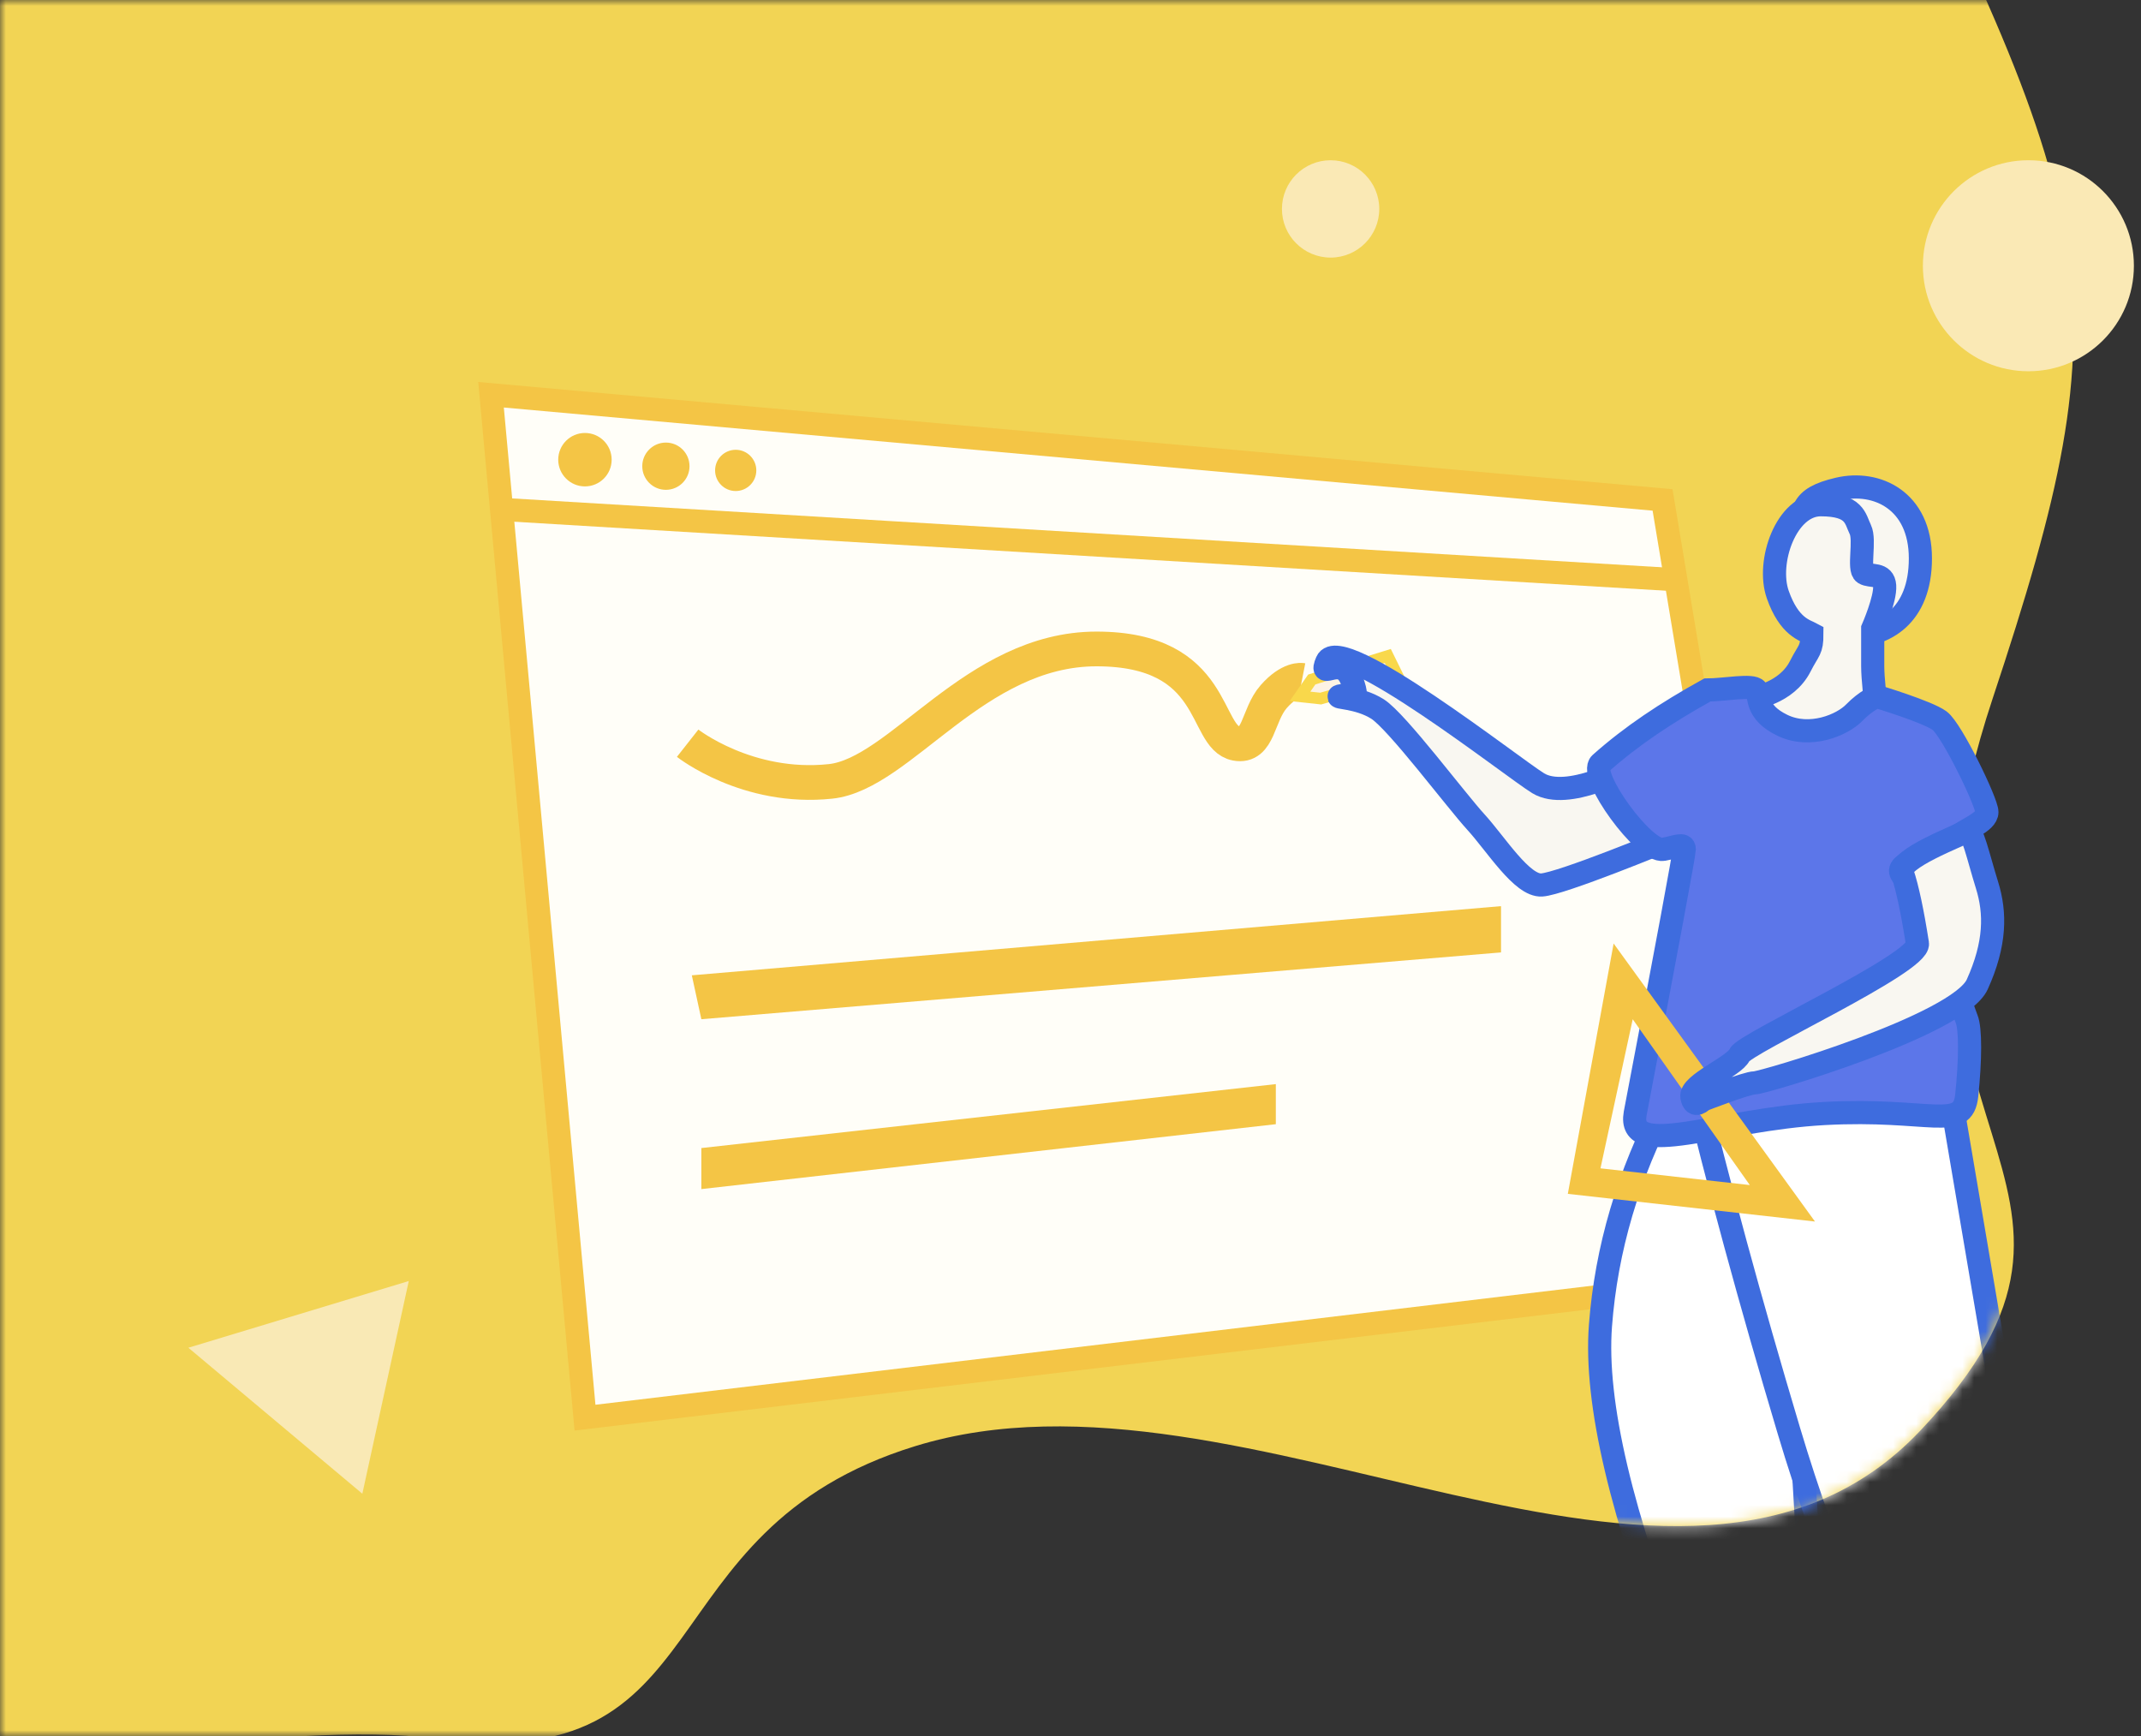 <?xml version="1.0" encoding="UTF-8"?>
<svg width="185px" height="150px" viewBox="0 0 185 150" version="1.1" xmlns="http://www.w3.org/2000/svg" xmlns:xlink="http://www.w3.org/1999/xlink">
    <rect x="0" y="0" width="185" height="150" fill="#333333" stroke="none"/>
    <!-- Generator: Sketch 63.1 (92452) - https://sketch.com -->
    <title>tutorial</title>
    <desc>Created with Sketch.</desc>
    <defs>
        <rect id="path-1" x="0" y="0" width="548.077" height="150"></rect>
        <path d="M139.649,2.308 C159.788,1.59 189.615,-11.224 212.643,34.019 C235.671,79.261 237.442,85.517 225.872,120.36 C213.38,157.98 240.233,161.815 219.63,183.605 C199.028,205.395 161.402,176.15 132.784,184.95 C108.928,192.287 116.496,213.624 91.285,210.225 C66.074,206.825 -6.597,229.512 0.898,195.518 C8.393,161.525 31.819,82.372 30.893,69.267 C29.772,53.395 68.314,34.319 87.246,31.148 C107.99,27.673 129.036,42.629 155.686,34.019 C187.484,23.745 120.987,2.973 139.649,2.308 Z" id="path-3"></path>
        <path d="M182.515,0.523 C202.653,-0.194 238.994,23.223 232.256,55.404 C225.462,87.847 210.669,81.974 199.099,116.817 C186.608,154.436 213.46,158.272 192.858,180.062 C172.255,201.852 134.63,172.607 106.012,181.407 C82.156,188.743 89.723,210.081 64.513,206.682 C39.302,203.282 -6.68,152.852 0.815,118.859 C8.311,84.865 41.942,96.384 41.016,83.279 C39.896,67.408 41.542,30.776 60.473,27.605 C81.217,24.13 102.264,39.086 128.914,30.475 C160.711,20.202 163.853,1.188 182.515,0.523 Z" id="path-5"></path>
    </defs>
    <g id="V3-最新稿件" stroke="none" stroke-width="1" fill="none" fill-rule="evenodd">
        <g id="documentation" transform="translate(-390, -328)">
            <g id="Group-Copy" transform="translate(390, 328)">
                <g id="tutorial">
                    <g>
                        <mask id="mask-2" fill="white">
                            <use xlink:href="#path-1"></use>
                        </mask>
                        <g id="Mask"></g>
                        <g mask="url(#mask-2)">
                            <g transform="translate(-53.692, -60)">
                                <mask id="mask-4" fill="white">
                                    <use xlink:href="#path-3"></use>
                                </mask>
                                <use id="Fill-7" stroke="none" fill="#F2D454" fill-rule="evenodd" xlink:href="#path-3"></use>
                                <polygon id="Fill-3" stroke="none" fill="#F9E9B5" fill-rule="evenodd" style="mix-blend-mode: multiply;" transform="translate(82.839, 176.377) rotate(40) translate(-82.839, -176.377) " points="83.911 168.049 73.027 184.706 92.651 184.706"></polygon>
                                <path d="M96.121,94.108 L104.241,182.492 L208.464,170.043 L197.351,103.196 L96.121,94.108 Z" id="Fill-5" stroke="#F4C545" stroke-width="2" fill="#FFFEF8" fill-rule="evenodd"></path>
                                <g id="Path-2-Copy-+-Path-2-Mask" stroke="none" stroke-width="1" fill="none" fill-rule="evenodd" transform="translate(26.772, 3.543)">
                                    <mask id="mask-6" fill="white">
                                        <use xlink:href="#path-5"></use>
                                    </mask>
                                    <g id="Mask"></g>
                                    <path d="M170.913,151.686 C167.614,157.939 165.713,164.379 165.212,171.006 C164.712,177.634 167.015,187.423 172.123,200.375 L183.749,200.375 L182.475,178.771 L185.871,149.992 L170.913,151.686 Z" id="Path-2-Copy" stroke="#3E6CDE" stroke-width="2" fill="#FFFFFF" mask="url(#mask-6)"></path>
                                    <path d="M173.105,149.245 C175.352,158.611 178.147,168.883 181.488,180.062 C184.829,191.241 188.691,200.039 193.074,206.457 L203.83,200.375 L194.935,147.985 L173.105,149.245 Z" id="Path-2" stroke="#3E6CDE" stroke-width="2" fill="#FFFFFF" mask="url(#mask-6)"></path>
                                </g>
                                <g id="Path-2-Copy-+-Path-2-Mask" stroke="none" stroke-width="1" fill="none" fill-rule="evenodd" transform="translate(191, 151.447)"></g>
                                <line x1="97.227" y1="104.024" x2="199.225" y2="110.135" id="Stroke-1" stroke="#F4C545" stroke-width="2" fill="none"></line>
                                <path d="M168.667,82.257 C166.344,82.257 164.462,80.374 164.462,78.052 C164.462,75.729 166.344,73.846 168.667,73.846 C170.989,73.846 172.872,75.729 172.872,78.052 C172.872,80.374 170.989,82.257 168.667,82.257 Z" id="Fill-10" stroke="none" fill="#FAE9B5" fill-rule="evenodd" style="mix-blend-mode: multiply;"></path>
                                <path d="M213.613,114.956 C216.493,114.956 219.63,113.263 219.63,108.247 C219.63,103.232 215.846,101.471 212.526,102.256 C209.206,103.042 209.246,104.121 209.246,107.308 C209.246,110.494 210.733,114.956 213.613,114.956 Z" id="Oval" stroke="#3E6CDE" stroke-width="2" fill="#F9F7F1" fill-rule="evenodd"></path>
                                <path d="M228.962,92.078 C223.928,92.078 219.846,87.996 219.846,82.962 C219.846,77.927 223.928,73.846 228.962,73.846 C233.997,73.846 238.078,77.927 238.078,82.962 C238.078,87.996 233.997,92.078 228.962,92.078 Z" id="Fill-12" stroke="none" fill="#FAE9B5" fill-rule="evenodd" style="mix-blend-mode: multiply;"></path>
                                <polygon id="Fill-25" stroke="none" fill="#F4C545" fill-rule="evenodd" points="114.295 162.742 114.295 159.197 163.934 153.672 163.934 157.135"></polygon>
                                <polygon id="Fill-27" stroke="none" fill="#F4C545" fill-rule="evenodd" points="114.295 148.065 113.471 144.272 183.393 138.294 183.393 142.293"></polygon>
                                <path d="M106.544,99.719 C106.544,100.994 105.511,102.027 104.236,102.027 C102.962,102.027 101.928,100.994 101.928,99.719 C101.928,98.444 102.962,97.411 104.236,97.411 C105.511,97.411 106.544,98.444 106.544,99.719" id="Fill-29" stroke="none" fill="#F4C545" fill-rule="evenodd"></path>
                                <path d="M113.271,100.282 C113.271,101.409 112.357,102.323 111.23,102.323 C110.103,102.323 109.189,101.409 109.189,100.282 C109.189,99.155 110.103,98.241 111.23,98.241 C112.357,98.241 113.271,99.155 113.271,100.282" id="Fill-31" stroke="none" fill="#F4C545" fill-rule="evenodd"></path>
                                <path d="M119.043,100.645 C119.043,101.629 118.246,102.426 117.263,102.426 C116.279,102.426 115.482,101.629 115.482,100.645 C115.482,99.662 116.279,98.864 117.263,98.864 C118.246,98.864 119.043,99.662 119.043,100.645" id="Fill-33" stroke="none" fill="#F4C545" fill-rule="evenodd"></path>
                                <path d="M113.111,124.217 C113.111,124.217 118.276,128.278 125.456,127.515 C131.513,126.872 137.926,116.072 148.436,116.072 C158.945,116.072 157.665,123.701 160.5,124.236 C162.482,124.61 162.335,121.804 163.748,120.194 C165.161,118.583 166.188,118.785 166.188,118.785" id="Stroke-35" stroke="#F4C545" stroke-width="3" fill="none"></path>
                                <path d="M207.305,111.372 C206.313,108.545 208.049,103.612 211.016,103.612 C213.983,103.612 213.983,104.814 214.438,105.751 C214.893,106.688 214.228,109.182 214.782,109.528 C215.335,109.874 216.46,109.455 216.543,110.609 C216.625,111.764 215.51,114.314 215.51,114.314 C215.51,114.314 215.51,116.499 215.51,117.574 C215.51,118.65 215.757,120.649 215.757,120.649 L211.016,130.172 L201.946,127.121 L205.162,120.319 C205.162,120.319 208.042,119.941 209.247,117.574 C209.999,116.095 210.254,116.214 210.254,114.776 C209.675,114.462 208.298,114.2 207.305,111.372 Z" id="Fill-37" stroke="#3E6CDE" stroke-width="2" fill="#F9F7F1" fill-rule="evenodd"></path>
                                <polygon id="Fill-41" stroke="#F9D84B" stroke-width="1" fill="#FDF3E4" fill-rule="evenodd" points="166.023 120.168 167.809 120.36 174.488 118.463 173.608 116.677 167.039 118.711"></polygon>
                                <path d="M170.503,118.793 C171.391,121.172 170.078,119.955 169.486,120.129 C168.894,120.303 171.052,120.195 172.729,121.267 C174.406,122.339 179.499,129.145 181.23,131.038 C182.96,132.931 185.207,136.576 186.911,136.466 C188.616,136.356 197.686,132.613 197.686,132.613 L194.387,126.297 C194.387,126.297 189.138,129.217 186.609,127.678 C184.448,126.363 169.47,114.542 168.347,117.164 C167.597,118.915 169.614,116.415 170.503,118.793 Z" id="Fill-45" stroke="#3E6CDE" stroke-width="2" fill="#F9F7F1" fill-rule="evenodd"></path>
                                <path d="M205.477,119.617 C205.779,120.112 205.314,121.512 207.701,122.667 C210.088,123.822 212.866,122.654 213.91,121.582 C214.955,120.51 215.853,120.176 215.853,120.176 C215.853,120.176 220.246,121.498 221.29,122.268 C222.334,123.037 225.377,129.306 225.377,130.172 C225.377,131.038 223.451,131.701 222.602,132.414 C221.754,133.127 220.531,133.487 218.54,134.563 C216.549,135.638 219.886,136.274 220.411,138.294 C220.936,140.314 223.302,147.241 223.632,148.065 C223.962,148.89 223.962,151.528 223.632,154.662 C223.302,157.795 220.455,155.718 211.33,156.213 C202.204,156.708 194.273,160.24 194.985,156.213 C197.812,141.384 199.225,133.776 199.225,133.388 C199.225,132.806 198.524,133.182 197.411,133.388 C195.787,133.689 190.885,126.946 191.985,125.967 C194.697,123.555 197.686,121.582 201.222,119.617 C202.618,119.617 205.175,119.123 205.477,119.617 Z" id="Fill-43" stroke="#3E6CDE" stroke-width="2" fill="#5C76E9" fill-rule="evenodd"></path>
                                <path d="M194.772,148.065 L204.889,162.394 L191.985,160.949 L194.772,148.065 Z M193.123,141.524 L189.165,163.154 L210.521,165.546 L193.123,141.524 Z" id="Fill-47" stroke="none" fill="#F4C545" fill-rule="evenodd"></path>
                                <path d="M219.373,141.524 C219.635,143.199 204.447,150.154 204.007,151.143 C203.568,152.133 199.692,153.672 199.884,154.772 C200.077,155.871 200.819,155.046 200.819,155.046 C200.819,155.046 204.612,153.562 205.326,153.562 C206.041,153.562 222.948,148.575 224.542,145.057 C226.136,141.539 226.136,138.88 225.384,136.469 C224.631,134.058 224.085,131.482 223.632,131.812 C223.178,132.142 217.495,134.237 218.08,135.441 C218.512,136.744 218.943,138.771 219.373,141.524 Z" id="Fill-39" stroke="#3E6CDE" stroke-width="2" fill="#F9F7F1" fill-rule="evenodd"></path>
                            </g>
                        </g>
                    </g>
                </g>
            </g>
        </g>
    </g>
</svg>